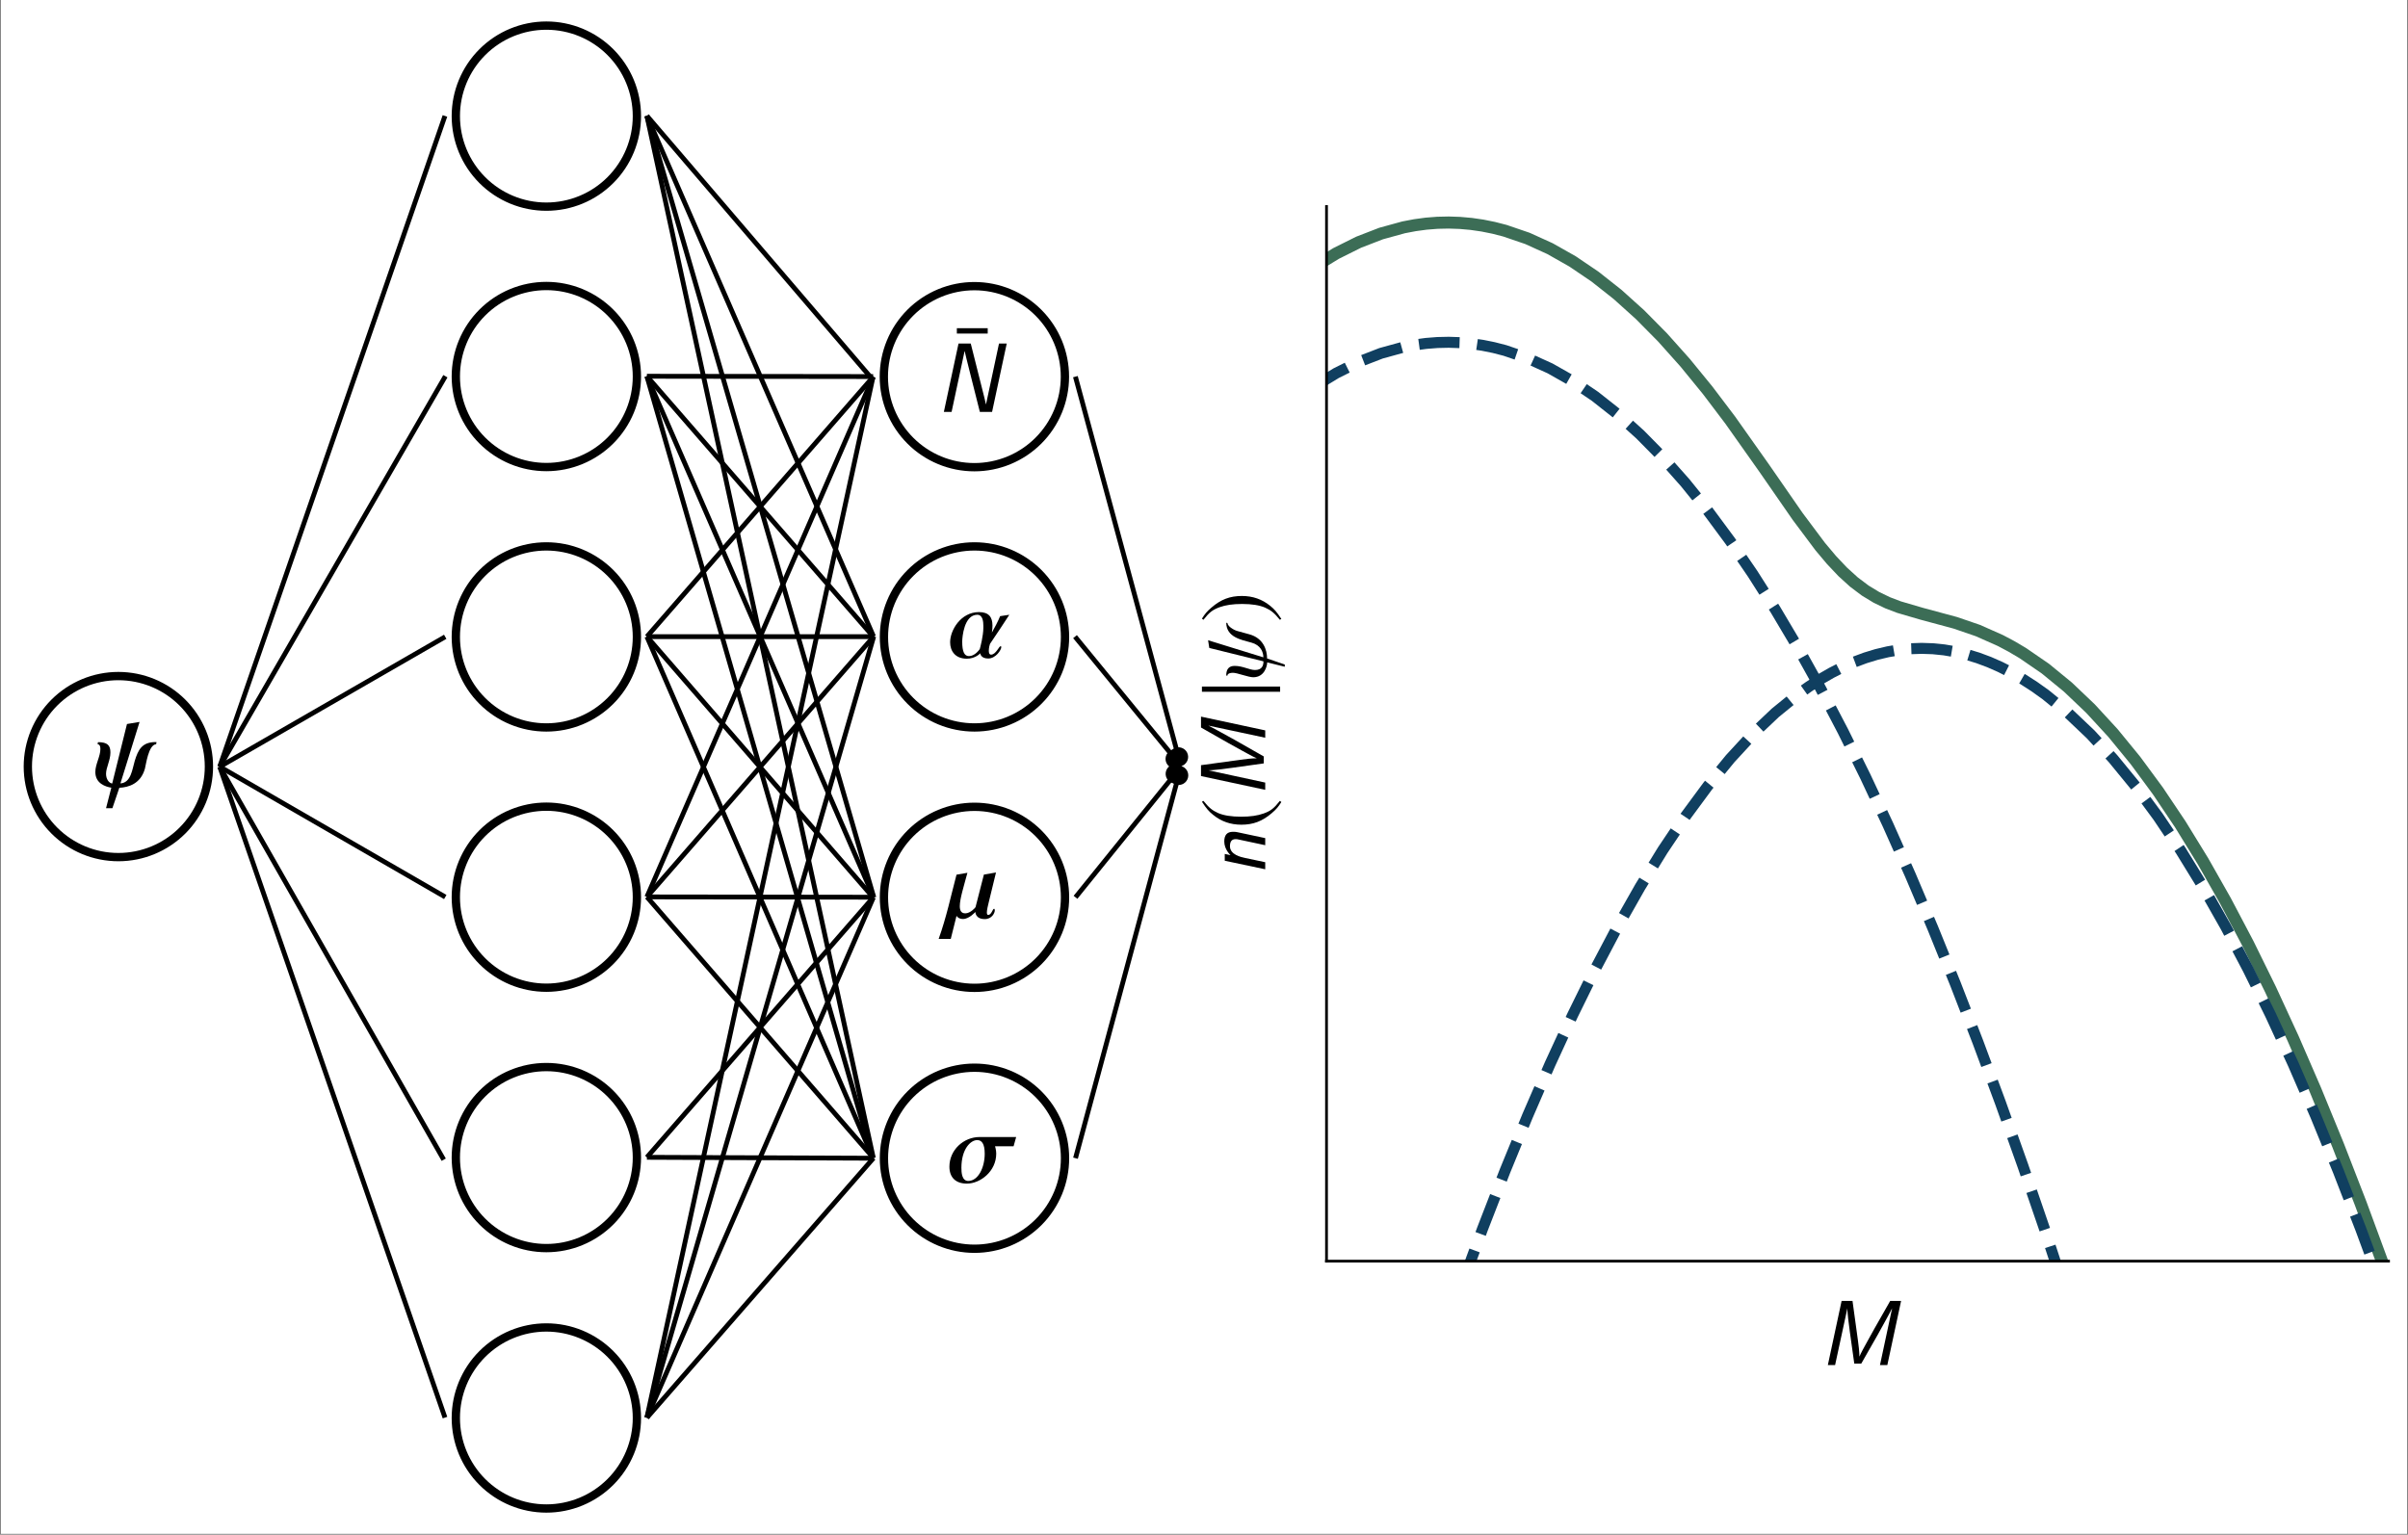 <svg xmlns="http://www.w3.org/2000/svg" xmlns:xlink="http://www.w3.org/1999/xlink" width="2000" zoomAndPan="magnify" viewBox="0 0 1500 956.25" height="1275" preserveAspectRatio="xMidYMid meet" version="1.0"><rect x="0" y="0" width="1500" height="956.25" fill="#808080" stroke="none"/><defs><clipPath id="6c7533d7c9"><path d="M 0.586 0 L 1499.41 0 L 1499.41 955.5 L 0.586 955.5 Z M 0.586 0 " clip-rule="nonzero"/></clipPath><clipPath id="1bce108f06"><path d="M 11.703 415.59 L 135.742 415.59 L 135.742 539.633 L 11.703 539.633 Z M 11.703 415.59 " clip-rule="nonzero"/></clipPath><clipPath id="c14bb20d41"><path d="M 278.301 334.801 L 402.34 334.801 L 402.34 458.844 L 278.301 458.844 Z M 278.301 334.801 " clip-rule="nonzero"/></clipPath><clipPath id="931b81115f"><path d="M 278.301 496.961 L 402.34 496.961 L 402.34 621 L 278.301 621 Z M 278.301 496.961 " clip-rule="nonzero"/></clipPath><clipPath id="1ea3e69b32"><path d="M 278.301 821.449 L 402.34 821.449 L 402.34 945.488 L 278.301 945.488 Z M 278.301 821.449 " clip-rule="nonzero"/></clipPath><clipPath id="5f4ae2a65f"><path d="M 278.301 659.203 L 402.34 659.203 L 402.34 783.246 L 278.301 783.246 Z M 278.301 659.203 " clip-rule="nonzero"/></clipPath><clipPath id="3c7d5ab8dc"><path d="M 278.301 10.312 L 402.34 10.312 L 402.34 134.355 L 278.301 134.355 Z M 278.301 10.312 " clip-rule="nonzero"/></clipPath><clipPath id="346d6f0d14"><path d="M 278.301 172.559 L 402.34 172.559 L 402.34 296.598 L 278.301 296.598 Z M 278.301 172.559 " clip-rule="nonzero"/></clipPath><clipPath id="b94172d208"><path d="M 544.984 334.801 L 669.027 334.801 L 669.027 458.844 L 544.984 458.844 Z M 544.984 334.801 " clip-rule="nonzero"/></clipPath><clipPath id="ed4bbd889b"><path d="M 544.918 172.645 L 668.961 172.645 L 668.961 296.688 L 544.918 296.688 Z M 544.918 172.645 " clip-rule="nonzero"/></clipPath><clipPath id="7e67ba1471"><path d="M 544.984 497.047 L 669.027 497.047 L 669.027 621.09 L 544.984 621.09 Z M 544.984 497.047 " clip-rule="nonzero"/></clipPath><clipPath id="a4c14b790e"><path d="M 544.984 659.602 L 669.027 659.602 L 669.027 783.645 L 544.984 783.645 Z M 544.984 659.602 " clip-rule="nonzero"/></clipPath><clipPath id="883f8a8bcf"><path d="M 743.48 123.035 L 1492.895 123.035 L 1492.895 868 L 743.48 868 Z M 743.48 123.035 " clip-rule="nonzero"/></clipPath><clipPath id="9571abc338"><path d="M 826.328 133 L 1487.965 133 L 1487.965 785.773 L 826.328 785.773 Z M 826.328 133 " clip-rule="nonzero"/></clipPath><clipPath id="f7e0927e3b"><path d="M 826.328 209 L 1311 209 L 1311 785.773 L 826.328 785.773 Z M 826.328 209 " clip-rule="nonzero"/></clipPath><clipPath id="dbacec0bd7"><path d="M 882 400 L 1487.965 400 L 1487.965 785.773 L 882 785.773 Z M 882 400 " clip-rule="nonzero"/></clipPath></defs><g clip-path="url(#6c7533d7c9)"><path fill="#ffffff" d="M 0.586 0 L 1499.414 0 L 1499.414 955.5 L 0.586 955.5 Z M 0.586 0 " fill-opacity="1" fill-rule="nonzero"/><path fill="#ffffff" d="M 0.586 0 L 1499.414 0 L 1499.414 955.5 L 0.586 955.5 Z M 0.586 0 " fill-opacity="1" fill-rule="nonzero"/></g><path fill="#ffffff" d="M 73.723 533.992 C 88.676 533.992 103.02 528.051 113.59 517.48 C 124.164 506.906 130.105 492.562 130.105 477.609 C 130.105 462.66 124.164 448.316 113.59 437.742 C 103.02 427.168 88.676 421.23 73.723 421.23 C 58.77 421.23 44.426 427.168 33.855 437.742 C 23.281 448.316 17.34 462.66 17.34 477.609 C 17.34 492.562 23.281 506.906 33.855 517.48 C 44.426 528.051 58.77 533.992 73.723 533.992 Z M 73.723 533.992 " fill-opacity="1" fill-rule="nonzero"/><g clip-path="url(#1bce108f06)"><path stroke-linecap="butt" transform="matrix(0.646, 0, 0, 0.646, 10.772, 414.661)" fill="none" stroke-linejoin="miter" d="M 97.478 184.783 C 120.632 184.783 142.843 175.583 159.211 159.215 C 175.585 142.841 184.785 120.63 184.785 97.475 C 184.785 74.327 175.585 52.116 159.211 35.742 C 142.843 19.368 120.632 10.173 97.478 10.173 C 74.323 10.173 52.112 19.368 35.744 35.742 C 19.37 52.116 10.17 74.327 10.17 97.475 C 10.17 120.63 19.37 142.841 35.744 159.215 C 52.112 175.583 74.323 184.783 97.478 184.783 Z M 97.478 184.783 " stroke="#000000" stroke-width="8" stroke-opacity="1" stroke-miterlimit="4"/></g><path fill="#000000" d="M 97.508 462.344 L 97.016 462.344 C 88.492 462.344 86.078 467.043 83.918 474.148 C 82.43 478.965 81.695 487.742 75.016 488.109 L 86.949 449.801 L 79.098 451.105 L 69.891 488.176 C 67.852 487.926 66.059 485.395 66.059 482.18 C 66.059 478.105 68.781 473.84 68.781 468.828 C 68.781 464.387 66.926 462.41 61.055 462.41 L 60.746 463.578 C 62.039 463.887 62.543 464.812 62.543 466.609 C 62.543 471.301 59.387 476.129 59.387 481.004 C 59.387 488.234 65.875 490.211 69.34 490.773 L 66.059 503.555 L 70.016 503.555 L 74.34 490.832 C 80.211 490.578 87.68 488.234 90.277 478.906 C 90.895 476.805 92.441 463.953 97.258 463.703 Z M 97.508 462.344 " fill-opacity="1" fill-rule="nonzero"/><path fill="#ffffff" d="M 340.32 453.207 C 355.273 453.207 369.617 447.266 380.188 436.691 C 390.762 426.117 396.703 411.777 396.703 396.824 C 396.703 381.871 390.762 367.527 380.188 356.953 C 369.617 346.383 355.273 340.441 340.32 340.441 C 325.367 340.441 311.027 346.383 300.453 356.953 C 289.879 367.527 283.938 381.871 283.938 396.824 C 283.938 411.777 289.879 426.117 300.453 436.691 C 311.027 447.266 325.367 453.207 340.32 453.207 Z M 340.32 453.207 " fill-opacity="1" fill-rule="nonzero"/><g clip-path="url(#c14bb20d41)"><path stroke-linecap="butt" transform="matrix(0.646, 0, 0, 0.646, 277.37, 333.872)" fill="none" stroke-linejoin="miter" d="M 97.477 184.788 C 120.632 184.788 142.843 175.587 159.211 159.213 C 175.585 142.839 184.785 120.634 184.785 97.48 C 184.785 74.325 175.585 52.114 159.211 35.74 C 142.843 19.372 120.632 10.172 97.477 10.172 C 74.323 10.172 52.118 19.372 35.744 35.74 C 19.37 52.114 10.17 74.325 10.17 97.48 C 10.17 120.634 19.37 142.839 35.744 159.213 C 52.118 175.587 74.323 184.788 97.477 184.788 Z M 97.477 184.788 " stroke="#000000" stroke-width="8" stroke-opacity="1" stroke-miterlimit="4"/></g><path fill="#ffffff" d="M 340.32 615.363 C 355.273 615.363 369.617 609.422 380.188 598.848 C 390.762 588.273 396.703 573.934 396.703 558.98 C 396.703 544.027 390.762 529.684 380.188 519.113 C 369.617 508.539 355.273 502.598 340.32 502.598 C 325.367 502.598 311.027 508.539 300.453 519.113 C 289.879 529.684 283.938 544.027 283.938 558.98 C 283.938 573.934 289.879 588.273 300.453 598.848 C 311.027 609.422 325.367 615.363 340.32 615.363 Z M 340.32 615.363 " fill-opacity="1" fill-rule="nonzero"/><g clip-path="url(#931b81115f)"><path stroke-linecap="butt" transform="matrix(0.646, 0, 0, 0.646, 277.37, 496.029)" fill="none" stroke-linejoin="miter" d="M 97.477 184.787 C 120.632 184.787 142.843 175.587 159.211 159.213 C 175.585 142.839 184.785 120.634 184.785 97.479 C 184.785 74.324 175.585 52.113 159.211 35.745 C 142.843 19.371 120.632 10.171 97.477 10.171 C 74.323 10.171 52.118 19.371 35.744 35.745 C 19.37 52.113 10.17 74.324 10.17 97.479 C 10.17 120.634 19.37 142.839 35.744 159.213 C 52.118 175.587 74.323 184.787 97.477 184.787 Z M 97.477 184.787 " stroke="#000000" stroke-width="8" stroke-opacity="1" stroke-miterlimit="4"/></g><path fill="#ffffff" d="M 340.32 939.852 C 355.273 939.852 369.617 933.91 380.188 923.336 C 390.762 912.766 396.703 898.422 396.703 883.469 C 396.703 868.516 390.762 854.172 380.188 843.602 C 369.617 833.027 355.273 827.086 340.32 827.086 C 325.367 827.086 311.027 833.027 300.453 843.602 C 289.879 854.172 283.938 868.516 283.938 883.469 C 283.938 898.422 289.879 912.766 300.453 923.336 C 311.027 933.91 325.367 939.852 340.32 939.852 Z M 340.32 939.852 " fill-opacity="1" fill-rule="nonzero"/><g clip-path="url(#1ea3e69b32)"><path stroke-linecap="butt" transform="matrix(0.646, 0, 0, 0.646, 277.37, 820.518)" fill="none" stroke-linejoin="miter" d="M 97.477 184.786 C 120.632 184.786 142.843 175.586 159.211 159.212 C 175.585 142.844 184.785 120.633 184.785 97.478 C 184.785 74.323 175.585 52.112 159.211 35.744 C 142.843 19.37 120.632 10.17 97.477 10.17 C 74.323 10.17 52.118 19.37 35.744 35.744 C 19.37 52.112 10.17 74.323 10.17 97.478 C 10.17 120.633 19.37 142.844 35.744 159.212 C 52.118 175.586 74.323 184.786 97.477 184.786 Z M 97.477 184.786 " stroke="#000000" stroke-width="8" stroke-opacity="1" stroke-miterlimit="4"/></g><path fill="#ffffff" d="M 340.32 777.605 C 355.273 777.605 369.617 771.664 380.188 761.094 C 390.762 750.52 396.703 736.176 396.703 721.223 C 396.703 706.27 390.762 691.93 380.188 681.355 C 369.617 670.781 355.273 664.844 340.32 664.844 C 325.367 664.844 311.027 670.781 300.453 681.355 C 289.879 691.93 283.938 706.27 283.938 721.223 C 283.938 736.176 289.879 750.52 300.453 761.094 C 311.027 771.664 325.367 777.605 340.32 777.605 Z M 340.32 777.605 " fill-opacity="1" fill-rule="nonzero"/><g clip-path="url(#5f4ae2a65f)"><path stroke-linecap="butt" transform="matrix(0.646, 0, 0, 0.646, 277.37, 658.274)" fill="none" stroke-linejoin="miter" d="M 97.477 184.783 C 120.632 184.783 142.843 175.583 159.211 159.215 C 175.585 142.841 184.785 120.63 184.785 97.475 C 184.785 74.321 175.585 52.116 159.211 35.742 C 142.843 19.368 120.632 10.174 97.477 10.174 C 74.323 10.174 52.118 19.368 35.744 35.742 C 19.37 52.116 10.17 74.321 10.17 97.475 C 10.17 120.63 19.37 142.841 35.744 159.215 C 52.118 175.583 74.323 184.783 97.477 184.783 Z M 97.477 184.783 " stroke="#000000" stroke-width="8" stroke-opacity="1" stroke-miterlimit="4"/></g><path fill="#ffffff" d="M 340.32 128.715 C 355.273 128.715 369.617 122.777 380.188 112.203 C 390.762 101.629 396.703 87.285 396.703 72.336 C 396.703 57.383 390.762 43.039 380.188 32.465 C 369.617 21.895 355.273 15.953 340.32 15.953 C 325.367 15.953 311.027 21.895 300.453 32.465 C 289.879 43.039 283.938 57.383 283.938 72.336 C 283.938 87.285 289.879 101.629 300.453 112.203 C 311.027 122.777 325.367 128.715 340.32 128.715 Z M 340.32 128.715 " fill-opacity="1" fill-rule="nonzero"/><g clip-path="url(#3c7d5ab8dc)"><path stroke-linecap="butt" transform="matrix(0.646, 0, 0, 0.646, 277.37, 9.384)" fill="none" stroke-linejoin="miter" d="M 97.477 184.782 C 120.632 184.782 142.843 175.588 159.211 159.214 C 175.585 142.84 184.785 120.629 184.785 97.481 C 184.785 74.326 175.585 52.115 159.211 35.741 C 142.843 19.373 120.632 10.173 97.477 10.173 C 74.323 10.173 52.118 19.373 35.744 35.741 C 19.37 52.115 10.17 74.326 10.17 97.481 C 10.17 120.629 19.37 142.84 35.744 159.214 C 52.118 175.588 74.323 184.782 97.477 184.782 Z M 97.477 184.782 " stroke="#000000" stroke-width="8" stroke-opacity="1" stroke-miterlimit="4"/></g><path fill="#ffffff" d="M 340.32 290.961 C 355.273 290.961 369.617 285.02 380.188 274.445 C 390.762 263.875 396.703 249.531 396.703 234.578 C 396.703 219.625 390.762 205.285 380.188 194.711 C 369.617 184.137 355.273 178.195 340.32 178.195 C 325.367 178.195 311.027 184.137 300.453 194.711 C 289.879 205.285 283.938 219.625 283.938 234.578 C 283.938 249.531 289.879 263.875 300.453 274.445 C 311.027 285.02 325.367 290.961 340.32 290.961 Z M 340.32 290.961 " fill-opacity="1" fill-rule="nonzero"/><g clip-path="url(#346d6f0d14)"><path stroke-linecap="butt" transform="matrix(0.646, 0, 0, 0.646, 277.37, 171.628)" fill="none" stroke-linejoin="miter" d="M 97.477 184.785 C 120.632 184.785 142.843 175.585 159.211 159.211 C 175.585 142.843 184.785 120.632 184.785 97.477 C 184.785 74.323 175.585 52.118 159.211 35.744 C 142.843 19.37 120.632 10.169 97.477 10.169 C 74.323 10.169 52.118 19.37 35.744 35.744 C 19.37 52.118 10.17 74.323 10.17 97.477 C 10.17 120.632 19.37 142.843 35.744 159.211 C 52.118 175.585 74.323 184.785 97.477 184.785 Z M 97.477 184.785 " stroke="#000000" stroke-width="8" stroke-opacity="1" stroke-miterlimit="4"/></g><path fill="#ffffff" d="M 607.004 453.207 C 621.957 453.207 636.301 447.266 646.875 436.691 C 657.445 426.117 663.387 411.777 663.387 396.824 C 663.387 381.871 657.445 367.527 646.875 356.953 C 636.301 346.383 621.957 340.441 607.004 340.441 C 592.051 340.441 577.711 346.383 567.137 356.953 C 556.562 367.527 550.621 381.871 550.621 396.824 C 550.621 411.777 556.562 426.117 567.137 436.691 C 577.711 447.266 592.051 453.207 607.004 453.207 Z M 607.004 453.207 " fill-opacity="1" fill-rule="nonzero"/><g clip-path="url(#b94172d208)"><path stroke-linecap="butt" transform="matrix(0.646, 0, 0, 0.646, 544.055, 333.872)" fill="none" stroke-linejoin="miter" d="M 97.476 184.788 C 120.631 184.788 142.842 175.587 159.216 159.213 C 175.584 142.839 184.784 120.634 184.784 97.48 C 184.784 74.325 175.584 52.114 159.216 35.74 C 142.842 19.372 120.631 10.172 97.476 10.172 C 74.321 10.172 52.116 19.372 35.742 35.74 C 19.368 52.114 10.168 74.325 10.168 97.48 C 10.168 120.634 19.368 142.839 35.742 159.213 C 52.116 175.587 74.321 184.788 97.476 184.788 Z M 97.476 184.788 " stroke="#000000" stroke-width="8" stroke-opacity="1" stroke-miterlimit="4"/></g><path fill="#000000" d="M 628.73 383.039 L 622.988 383.91 C 622.062 386.391 619.098 392.086 617.863 394.133 C 618.113 392.578 618.23 391.16 618.23 389.797 C 618.23 384.527 616.008 381.371 609.832 381.371 C 598.457 381.371 591.855 392.703 591.855 400.137 C 591.855 405.594 595.004 410.41 602.289 410.41 C 607.543 410.41 610.574 407.137 610.574 407.07 L 610.633 407.07 C 610.633 407.137 610.883 410.293 615.574 410.293 C 620.277 410.293 623.73 404.965 623.73 403.168 C 623.73 402.859 623.605 402.617 623.297 402.617 C 622.312 402.617 620.332 407.879 617.371 407.879 C 616.258 407.879 615.949 406.762 615.949 405.398 C 615.949 403.785 616.441 401.809 616.684 401.191 C 618.047 399.336 628.73 383.109 628.73 383.039 Z M 612.551 391.16 C 612.551 396.113 610.633 403.418 610.324 404.414 C 609.832 405.09 607.176 408.805 603.594 408.805 C 600.746 408.805 599.387 406.086 599.387 399.828 C 599.387 397.039 600.504 383.039 608.777 383.039 C 612.242 383.039 612.551 387.441 612.551 389.922 Z M 612.551 391.16 " fill-opacity="1" fill-rule="nonzero"/><path fill="#ffffff" d="M 606.941 291.047 C 621.895 291.047 636.234 285.109 646.809 274.535 C 657.383 263.961 663.324 249.617 663.324 234.668 C 663.324 219.715 657.383 205.371 646.809 194.797 C 636.234 184.223 621.895 178.285 606.941 178.285 C 591.988 178.285 577.645 184.223 567.07 194.797 C 556.5 205.371 550.559 219.715 550.559 234.668 C 550.559 249.617 556.5 263.961 567.07 274.535 C 577.645 285.109 591.988 291.047 606.941 291.047 Z M 606.941 291.047 " fill-opacity="1" fill-rule="nonzero"/><g clip-path="url(#ed4bbd889b)"><path stroke-linecap="butt" transform="matrix(0.646, 0, 0, 0.646, 543.99, 171.716)" fill="none" stroke-linejoin="miter" d="M 97.48 184.783 C 120.634 184.783 142.839 175.588 159.213 159.214 C 175.587 142.84 184.788 120.629 184.788 97.481 C 184.788 74.326 175.587 52.115 159.213 35.741 C 142.839 19.367 120.634 10.173 97.48 10.173 C 74.325 10.173 52.114 19.367 35.74 35.741 C 19.372 52.115 10.172 74.326 10.172 97.481 C 10.172 120.629 19.372 142.84 35.74 159.214 C 52.114 175.588 74.325 184.783 97.48 184.783 Z M 97.48 184.783 " stroke="#000000" stroke-width="8" stroke-opacity="1" stroke-miterlimit="4"/></g><path fill="#000000" d="M 596.047 207.828 L 615.266 207.828 L 615.266 204.488 L 596.047 204.488 Z M 596.047 207.828 " fill-opacity="1" fill-rule="nonzero"/><path fill="#000000" d="M 627.125 214.023 L 622.309 214.023 L 614.211 251.926 L 614.152 251.926 C 613.715 249.773 613.156 247.629 612.539 245.168 L 604.699 214.023 L 597.094 214.023 L 587.949 256.656 L 592.77 256.656 L 600.867 218.766 L 600.926 218.766 C 601.234 220.426 602.102 223.68 603.648 229.945 L 610.375 256.656 L 617.984 256.656 Z M 627.125 214.023 " fill-opacity="1" fill-rule="nonzero"/><path fill="#ffffff" d="M 607.004 615.449 C 621.957 615.449 636.301 609.508 646.875 598.938 C 657.445 588.363 663.387 574.02 663.387 559.066 C 663.387 544.113 657.445 529.773 646.875 519.199 C 636.301 508.625 621.957 502.684 607.004 502.684 C 592.051 502.684 577.711 508.625 567.137 519.199 C 556.562 529.773 550.621 544.113 550.621 559.066 C 550.621 574.02 556.562 588.363 567.137 598.938 C 577.711 609.508 592.051 615.449 607.004 615.449 Z M 607.004 615.449 " fill-opacity="1" fill-rule="nonzero"/><g clip-path="url(#7e67ba1471)"><path stroke-linecap="butt" transform="matrix(0.646, 0, 0, 0.646, 544.055, 496.117)" fill="none" stroke-linejoin="miter" d="M 97.476 184.784 C 120.631 184.784 142.842 175.584 159.216 159.216 C 175.584 142.842 184.784 120.631 184.784 97.476 C 184.784 74.322 175.584 52.117 159.216 35.743 C 142.842 19.369 120.631 10.169 97.476 10.169 C 74.321 10.169 52.116 19.369 35.742 35.743 C 19.368 52.117 10.168 74.322 10.168 97.476 C 10.168 120.631 19.368 142.842 35.742 159.216 C 52.116 175.584 74.321 184.784 97.476 184.784 Z M 97.476 184.784 " stroke="#000000" stroke-width="8" stroke-opacity="1" stroke-miterlimit="4"/></g><path fill="#000000" d="M 620.43 543.613 L 612.891 544.918 L 607.695 565.172 C 607.695 565.422 604.48 569.07 601.336 569.07 C 598.805 569.07 597.879 567.402 597.879 564.613 C 597.879 559.969 600.348 552.352 602.629 543.809 L 595.832 544.984 C 592.375 558.047 589.594 571.418 584.711 585.012 L 592.25 585.012 L 595.832 570.684 L 595.898 570.684 C 595.898 570.742 596.953 572.594 599.914 572.594 C 603.68 572.594 607.57 568.27 607.57 568.203 C 607.57 568.27 607.57 572.652 613.441 572.652 C 617.832 572.652 619.688 568.887 619.688 567.152 C 619.688 566.59 619.504 566.223 619.195 566.223 C 618.324 566.223 617.648 570.066 615.543 570.066 C 614.984 570.066 614.742 569.449 614.742 568.512 C 614.742 566.91 615.418 564.176 615.98 561.891 Z M 620.43 543.613 " fill-opacity="1" fill-rule="nonzero"/><path fill="#ffffff" d="M 607.004 778.004 C 621.957 778.004 636.301 772.066 646.875 761.492 C 657.445 750.918 663.387 736.574 663.387 721.625 C 663.387 706.672 657.445 692.328 646.875 681.754 C 636.301 671.184 621.957 665.242 607.004 665.242 C 592.051 665.242 577.711 671.184 567.137 681.754 C 556.562 692.328 550.621 706.672 550.621 721.625 C 550.621 736.574 556.562 750.918 567.137 761.492 C 577.711 772.066 592.051 778.004 607.004 778.004 Z M 607.004 778.004 " fill-opacity="1" fill-rule="nonzero"/><g clip-path="url(#a4c14b790e)"><path stroke-linecap="butt" transform="matrix(0.646, 0, 0, 0.646, 544.055, 658.673)" fill="none" stroke-linejoin="miter" d="M 97.476 184.782 C 120.631 184.782 142.842 175.588 159.216 159.214 C 175.584 142.84 184.784 120.629 184.784 97.48 C 184.784 74.326 175.584 52.115 159.216 35.741 C 142.842 19.373 120.631 10.173 97.476 10.173 C 74.321 10.173 52.116 19.373 35.742 35.741 C 19.368 52.115 10.168 74.326 10.168 97.48 C 10.168 120.629 19.368 142.84 35.742 159.214 C 52.116 175.588 74.321 184.782 97.476 184.782 Z M 97.476 184.782 " stroke="#000000" stroke-width="8" stroke-opacity="1" stroke-miterlimit="4"/></g><path fill="#000000" d="M 632.992 708.426 L 610.312 708.426 C 600.246 708.426 591.41 716.477 591.41 726.941 C 591.41 733.504 595.246 737.465 602.281 737.465 C 610.566 737.465 620.574 729.914 620.574 718.773 C 620.574 716.477 619.832 714.246 619.832 714.188 L 631.387 714.188 Z M 613.402 718.832 C 613.402 727.5 609.328 735.805 603.152 735.805 C 599.133 735.805 598.883 730.531 598.883 727.625 C 598.883 716.043 604.512 710.348 608.711 710.348 C 611.492 710.348 613.402 712.52 613.402 718.832 Z M 613.402 718.832 " fill-opacity="1" fill-rule="nonzero"/><path stroke-linecap="butt" transform="matrix(0.245, -0.708, 0.708, 0.245, 135.445, 477.212)" fill="none" stroke-linejoin="miter" d="M 0 2.002 L 572.682 2 " stroke="#000000" stroke-width="4" stroke-opacity="1" stroke-miterlimit="4"/><path stroke-linecap="butt" transform="matrix(0.375, -0.649, 0.649, 0.375, 135.566, 476.956)" fill="none" stroke-linejoin="miter" d="M -0.002 2.001 L 374.88 2.002 " stroke="#000000" stroke-width="4" stroke-opacity="1" stroke-miterlimit="4"/><path stroke-linecap="butt" transform="matrix(0.649, -0.374, 0.374, 0.649, 136.115, 476.406)" fill="none" stroke-linejoin="miter" d="M 0 1.999 L 216.438 1.999 " stroke="#000000" stroke-width="4" stroke-opacity="1" stroke-miterlimit="4"/><path stroke-linecap="butt" transform="matrix(0.649, 0.375, -0.375, 0.649, 137.613, 476.41)" fill="none" stroke-linejoin="miter" d="M -0.001 1.999 L 216.496 2.001 " stroke="#000000" stroke-width="4" stroke-opacity="1" stroke-miterlimit="4"/><path stroke-linecap="butt" transform="matrix(0.371, 0.651, -0.651, 0.371, 138.166, 476.964)" fill="none" stroke-linejoin="miter" d="M -0 2.001 L 376.112 2.001 " stroke="#000000" stroke-width="4" stroke-opacity="1" stroke-miterlimit="4"/><path stroke-linecap="butt" transform="matrix(0.245, 0.708, -0.708, 0.245, 138.278, 477.22)" fill="none" stroke-linejoin="miter" d="M 0.001 1.998 L 572.791 1.999 " stroke="#000000" stroke-width="4" stroke-opacity="1" stroke-miterlimit="4"/><path stroke-linecap="butt" transform="matrix(0.487, 0.569, -0.569, 0.487, 404.106, 71.213)" fill="none" stroke-linejoin="miter" d="M 0.002 1.999 L 287.892 2.001 " stroke="#000000" stroke-width="4" stroke-opacity="1" stroke-miterlimit="4"/><path stroke-linecap="butt" transform="matrix(0.749, 0.001, -0.001, 0.749, 402.971, 232.929)" fill="none" stroke-linejoin="miter" d="M -0 1.998 L 188.174 2.002 " stroke="#000000" stroke-width="4" stroke-opacity="1" stroke-miterlimit="4"/><path stroke-linecap="butt" transform="matrix(0.749, -0, 0, 0.749, 402.969, 395.173)" fill="none" stroke-linejoin="miter" d="M -0 2 L 188.262 2 " stroke="#000000" stroke-width="4" stroke-opacity="1" stroke-miterlimit="4"/><path stroke-linecap="butt" transform="matrix(0.749, 0.001, -0.001, 0.749, 402.971, 557.33)" fill="none" stroke-linejoin="miter" d="M -0 1.999 L 188.262 1.998 " stroke="#000000" stroke-width="4" stroke-opacity="1" stroke-miterlimit="4"/><path stroke-linecap="butt" transform="matrix(0.749, 0.003, -0.003, 0.749, 402.975, 719.574)" fill="none" stroke-linejoin="miter" d="M -0 2.001 L 188.263 2.001 " stroke="#000000" stroke-width="4" stroke-opacity="1" stroke-miterlimit="4"/><path stroke-linecap="butt" transform="matrix(0.493, -0.565, 0.565, 0.493, 401.84, 882.332)" fill="none" stroke-linejoin="miter" d="M 0.001 1.999 L 286.343 2.001 " stroke="#000000" stroke-width="4" stroke-opacity="1" stroke-miterlimit="4"/><path stroke-linecap="butt" transform="matrix(0.299, -0.687, 0.687, 0.299, 401.593, 882.717)" fill="none" stroke-linejoin="miter" d="M -0.001 2.002 L 471.851 2.002 " stroke="#000000" stroke-width="4" stroke-opacity="1" stroke-miterlimit="4"/><path stroke-linecap="butt" transform="matrix(0.209, -0.72, 0.72, 0.209, 401.525, 882.895)" fill="none" stroke-linejoin="miter" d="M -0.001 2 L 676.107 2.001 " stroke="#000000" stroke-width="4" stroke-opacity="1" stroke-miterlimit="4"/><path stroke-linecap="butt" transform="matrix(0.159, -0.732, 0.732, 0.159, 401.501, 882.995)" fill="none" stroke-linejoin="miter" d="M 0.001 1.998 L 885.759 2.002 " stroke="#000000" stroke-width="4" stroke-opacity="1" stroke-miterlimit="4"/><path stroke-linecap="butt" transform="matrix(0.299, 0.687, -0.687, 0.299, 404.342, 71.588)" fill="none" stroke-linejoin="miter" d="M 0.003 1.999 L 472.151 1.998 " stroke="#000000" stroke-width="4" stroke-opacity="1" stroke-miterlimit="4"/><path stroke-linecap="butt" transform="matrix(0.209, 0.72, -0.72, 0.209, 404.404, 71.771)" fill="none" stroke-linejoin="miter" d="M -0.001 2 L 676.422 2 " stroke="#000000" stroke-width="4" stroke-opacity="1" stroke-miterlimit="4"/><path stroke-linecap="butt" transform="matrix(0.159, 0.732, -0.732, 0.159, 404.432, 71.867)" fill="none" stroke-linejoin="miter" d="M -0.002 1.997 L 886.817 2.002 " stroke="#000000" stroke-width="4" stroke-opacity="1" stroke-miterlimit="4"/><path stroke-linecap="butt" transform="matrix(0.492, 0.566, -0.566, 0.492, 404.098, 233.447)" fill="none" stroke-linejoin="miter" d="M 0 1.998 L 286.904 1.999 " stroke="#000000" stroke-width="4" stroke-opacity="1" stroke-miterlimit="4"/><path stroke-linecap="butt" transform="matrix(0.299, 0.687, -0.687, 0.299, 404.341, 233.834)" fill="none" stroke-linejoin="miter" d="M -0.003 2.001 L 472.336 2.001 " stroke="#000000" stroke-width="4" stroke-opacity="1" stroke-miterlimit="4"/><path stroke-linecap="butt" transform="matrix(0.208, 0.72, -0.72, 0.208, 404.406, 234.013)" fill="none" stroke-linejoin="miter" d="M -0.001 2.002 L 676.822 2.003 " stroke="#000000" stroke-width="4" stroke-opacity="1" stroke-miterlimit="4"/><path stroke-linecap="butt" transform="matrix(0.492, -0.565, 0.565, 0.492, 401.838, 395.686)" fill="none" stroke-linejoin="miter" d="M -0.001 2.002 L 286.601 1.999 " stroke="#000000" stroke-width="4" stroke-opacity="1" stroke-miterlimit="4"/><path stroke-linecap="butt" transform="matrix(0.491, 0.566, -0.566, 0.491, 404.099, 395.692)" fill="none" stroke-linejoin="miter" d="M 0.002 1.999 L 287.059 1.997 " stroke="#000000" stroke-width="4" stroke-opacity="1" stroke-miterlimit="4"/><path stroke-linecap="butt" transform="matrix(0.298, 0.687, -0.687, 0.298, 404.343, 396.075)" fill="none" stroke-linejoin="miter" d="M -0 2 L 472.721 2 " stroke="#000000" stroke-width="4" stroke-opacity="1" stroke-miterlimit="4"/><path stroke-linecap="butt" transform="matrix(0.299, -0.687, 0.687, 0.299, 401.593, 558.229)" fill="none" stroke-linejoin="miter" d="M -0.001 2.002 L 471.71 1.999 " stroke="#000000" stroke-width="4" stroke-opacity="1" stroke-miterlimit="4"/><path stroke-linecap="butt" transform="matrix(0.492, -0.565, 0.565, 0.492, 401.838, 557.844)" fill="none" stroke-linejoin="miter" d="M 0 2 L 286.814 2.001 " stroke="#000000" stroke-width="4" stroke-opacity="1" stroke-miterlimit="4"/><path stroke-linecap="butt" transform="matrix(0.491, 0.566, -0.566, 0.491, 404.1, 557.849)" fill="none" stroke-linejoin="miter" d="M 0.002 2 L 287.461 1.997 " stroke="#000000" stroke-width="4" stroke-opacity="1" stroke-miterlimit="4"/><path stroke-linecap="butt" transform="matrix(0.492, -0.565, 0.565, 0.492, 401.838, 720.089)" fill="none" stroke-linejoin="miter" d="M -0.001 2.001 L 286.659 1.999 " stroke="#000000" stroke-width="4" stroke-opacity="1" stroke-miterlimit="4"/><path stroke-linecap="butt" transform="matrix(0.196, 0.723, -0.723, 0.196, 671.343, 234.282)" fill="none" stroke-linejoin="miter" d="M 0.002 1.998 L 320.701 2.002 " stroke="#000000" stroke-width="4" stroke-opacity="1" stroke-miterlimit="4"/><path stroke-linecap="round" transform="matrix(0.196, 0.723, -0.723, 0.196, 671.343, 234.282)" fill-opacity="1" fill="#000000" fill-rule="nonzero" stroke-linejoin="round" d="M 333.702 1.999 C 333.699 5.315 331.015 7.999 327.698 8.001 C 324.388 7.999 321.698 5.313 321.701 1.998 C 321.698 -1.314 324.387 -3.997 327.699 -4 C 331.016 -4.002 333.699 -1.312 333.702 1.999 " stroke="#000000" stroke-width="4" stroke-opacity="1" stroke-miterlimit="4"/><path stroke-linecap="butt" transform="matrix(0.475, 0.58, -0.58, 0.475, 670.812, 395.725)" fill="none" stroke-linejoin="miter" d="M 0.002 2.001 L 124.336 2.002 " stroke="#000000" stroke-width="4" stroke-opacity="1" stroke-miterlimit="4"/><path stroke-linecap="round" transform="matrix(0.475, 0.58, -0.58, 0.475, 670.812, 395.725)" fill-opacity="1" fill="#000000" fill-rule="nonzero" stroke-linejoin="round" d="M 137.34 2 C 137.337 5.312 134.652 7.998 131.337 7.998 C 128.022 7.998 125.336 5.314 125.336 1.999 C 125.339 -1.313 128.024 -3.999 131.339 -3.999 C 134.654 -4 137.34 -1.315 137.34 2 " stroke="#000000" stroke-width="4" stroke-opacity="1" stroke-miterlimit="4"/><path stroke-linecap="butt" transform="matrix(0.471, -0.583, 0.583, 0.471, 668.797, 558.129)" fill="none" stroke-linejoin="miter" d="M 0 2.001 L 124.929 2.001 " stroke="#000000" stroke-width="4" stroke-opacity="1" stroke-miterlimit="4"/><path stroke-linecap="round" transform="matrix(0.471, -0.583, 0.583, 0.471, 668.797, 558.129)" fill-opacity="1" fill="#000000" fill-rule="nonzero" stroke-linejoin="round" d="M 137.928 2.001 C 137.93 5.315 135.241 8 131.927 8.002 C 128.617 8 125.927 5.314 125.926 2 C 125.932 -1.313 128.613 -3.999 131.927 -4.001 C 135.241 -4.002 137.927 -1.313 137.928 2.001 " stroke="#000000" stroke-width="4" stroke-opacity="1" stroke-miterlimit="4"/><path stroke-linecap="butt" transform="matrix(0.195, -0.724, 0.724, 0.195, 668.513, 721.232)" fill="none" stroke-linejoin="miter" d="M 0.002 2 L 322.452 2.002 " stroke="#000000" stroke-width="4" stroke-opacity="1" stroke-miterlimit="4"/><path stroke-linecap="round" transform="matrix(0.195, -0.724, 0.724, 0.195, 668.513, 721.232)" fill-opacity="1" fill="#000000" fill-rule="nonzero" stroke-linejoin="round" d="M 335.452 2 C 335.455 5.314 332.767 7.998 329.453 8.001 C 326.137 7.999 323.453 5.311 323.451 2.002 C 323.453 -1.313 326.14 -4.003 329.455 -4 C 332.764 -4.002 335.454 -1.315 335.452 2 " stroke="#000000" stroke-width="4" stroke-opacity="1" stroke-miterlimit="4"/><g clip-path="url(#883f8a8bcf)"><path fill="#ffffff" d="M 743.48 867.98 L 1492.895 867.98 L 1492.895 123.754 L 743.48 123.754 Z M 743.48 867.98 " fill-opacity="1" fill-rule="nonzero"/></g><path fill="#ffffff" d="M 826.328 785.77 L 1487.965 785.77 L 1487.965 128.68 L 826.328 128.68 Z M 826.328 785.77 " fill-opacity="1" fill-rule="nonzero"/><path fill="#000000" d="M 1184.238 810.547 L 1177.453 810.547 L 1167.832 827.438 L 1163.012 836.141 C 1161.508 838.848 1158.953 843.449 1158.32 845.176 L 1158.266 845.176 C 1158.266 842.18 1157.738 837.922 1157.332 835.043 L 1153.969 810.547 L 1147.184 810.547 L 1138.605 850.539 L 1143.125 850.539 L 1150.781 815.109 L 1150.781 815.746 C 1150.781 817.875 1151.703 825.426 1152.348 830.09 L 1155.074 849.613 L 1159.426 849.613 L 1169.57 831.82 L 1174.316 823.234 C 1174.555 822.828 1178.496 815.629 1178.559 815.285 L 1178.613 815.285 L 1171.074 850.539 L 1175.66 850.539 Z M 1184.238 810.547 " fill-opacity="1" fill-rule="nonzero"/><path fill="#000000" d="M 771.008 518.547 C 770.02 518.32 769.496 518.258 768.035 518.258 C 764.375 518.258 762.629 520.285 762.629 524.289 C 762.629 529.215 766.289 532.574 766.523 532.812 L 762.926 532.051 L 762.926 536.289 L 788.141 541.613 L 788.141 537.211 L 775.555 534.551 C 773.047 534.023 766.172 532.52 766.172 527.242 C 766.172 524.172 767.395 522.84 769.668 522.84 C 770.484 522.84 770.719 522.895 771.008 522.957 L 788.141 526.609 L 788.141 522.195 Z M 771.008 518.547 " fill-opacity="1" fill-rule="nonzero"/><path fill="#000000" d="M 748.711 499.523 C 751.504 503.816 753.008 505.555 755.68 507.691 C 760.715 511.812 766.516 513.84 773.301 513.84 C 780.668 513.84 786.348 511.695 792.262 506.598 C 795.043 504.215 796.32 502.711 798.18 499.695 L 797.254 499 C 793.594 503.637 791.566 505.266 787.215 506.824 C 783.34 508.219 778.926 508.852 773.129 508.852 C 767.039 508.852 762.285 508.102 758.688 506.535 C 755.098 504.914 753.008 503.172 749.645 499 Z M 748.711 499.523 " fill-opacity="1" fill-rule="nonzero"/><path fill="#000000" d="M 748.133 446.496 L 748.133 453.281 L 765.027 462.898 L 773.734 467.715 C 776.445 469.219 781.047 471.773 782.777 472.406 L 782.777 472.461 C 779.777 472.461 775.52 472.984 772.641 473.395 L 748.133 476.754 L 748.133 483.535 L 788.141 492.113 L 788.141 487.594 L 752.699 479.941 L 753.332 479.941 C 755.461 479.941 763.02 479.016 767.684 478.375 L 787.215 475.648 L 787.215 471.301 L 769.414 461.16 L 760.824 456.414 C 760.418 456.176 753.215 452.238 752.871 452.176 L 752.871 452.121 L 788.141 459.656 L 788.141 455.074 Z M 748.133 446.496 " fill-opacity="1" fill-rule="nonzero"/><path fill="#000000" d="M 797.418 431.008 L 797.418 427.766 L 748.711 427.766 L 748.711 431.008 Z M 797.418 431.008 " fill-opacity="1" fill-rule="nonzero"/><path fill="#000000" d="M 763.852 388.004 C 763.969 397.051 773.129 398.617 779.625 400.41 C 785.359 401.977 786.98 406.324 786.98 409.566 L 752.543 398.906 L 753.297 403.715 L 787.043 412.055 C 787.043 414.727 786.109 417.453 781.762 417.453 C 778.285 417.453 774.227 414.898 769.125 414.898 C 765.59 414.898 763.852 416.809 763.852 420.867 L 764.547 421.039 C 764.547 420.578 764.84 419.191 768.082 419.191 C 770.746 419.191 777.594 421.973 780.668 421.973 C 787.742 421.973 789.363 414.898 789.363 412.699 L 800.316 415.426 L 800.316 414.031 L 789.301 410.262 C 789.301 404.992 786.98 397.629 778.348 395.246 L 770.809 393.164 C 768.426 392.531 764.723 390.211 764.602 388.184 Z M 763.852 388.004 " fill-opacity="1" fill-rule="nonzero"/><path fill="#000000" d="M 798.18 385.645 C 795.398 381.352 793.883 379.613 791.223 377.465 C 786.176 373.355 780.375 371.328 773.59 371.328 C 766.172 371.328 760.543 373.473 754.629 378.57 C 751.848 380.945 750.57 382.457 748.711 385.473 L 749.645 386.16 C 753.297 381.523 755.324 379.965 759.676 378.336 C 763.562 376.949 767.965 376.309 773.762 376.309 C 779.797 376.309 784.605 377.066 788.148 378.625 C 791.801 380.254 793.883 381.996 797.254 386.16 Z M 798.18 385.645 " fill-opacity="1" fill-rule="nonzero"/><g clip-path="url(#9571abc338)"><path stroke-linecap="square" transform="matrix(3.422, 0, 0, 3.421, 743.481, 123.755)" fill="none" stroke-linejoin="round" d="M -1 34.893 L 1.363 31.907 L 5.461 27.105 L 9.56 22.762 L 13.659 18.878 L 17.757 15.455 L 21.856 12.489 L 25.954 9.985 L 30.053 7.94 L 34.152 6.354 L 38.25 5.228 L 40.3 4.838 L 42.349 4.561 L 44.399 4.4 L 46.448 4.355 L 48.498 4.424 L 50.546 4.608 L 52.596 4.906 L 54.645 5.319 L 56.695 5.848 L 60.793 7.25 L 64.892 9.112 L 68.991 11.432 L 73.089 14.211 L 77.188 17.448 L 81.287 21.142 L 85.385 25.289 L 89.484 29.881 L 93.583 34.901 L 97.681 40.316 L 103.83 49.015 L 109.977 57.89 L 114.076 63.37 L 116.126 65.81 L 118.174 67.978 L 120.224 69.84 L 122.273 71.384 L 124.323 72.629 L 126.372 73.615 L 128.421 74.397 L 132.52 75.598 L 138.668 77.255 L 142.766 78.661 L 146.865 80.479 L 148.915 81.567 L 150.963 82.78 L 155.062 85.6 L 159.161 88.958 L 163.259 92.86 L 167.358 97.315 L 171.457 102.323 L 175.555 107.885 L 179.654 114.003 L 183.753 120.677 L 187.851 127.907 L 191.95 135.692 L 196.048 144.035 L 200.147 152.932 L 204.246 162.386 L 208.345 172.397 L 212.444 182.962 L 216.543 194.085 L 219.97 203.83 " stroke="#3c6d56" stroke-width="2.2" stroke-opacity="1" stroke-miterlimit="4"/></g><g clip-path="url(#f7e0927e3b)"><path fill="#103f60" d="M 737.375 315.605 L 745.461 305.395 C 745.488 305.363 745.516 305.328 745.543 305.297 L 753.523 295.945 L 758.73 300.387 L 750.75 309.738 L 748.145 307.52 L 750.828 309.641 L 742.742 319.852 Z M 760.809 287.547 L 773.711 273.883 C 773.754 273.836 773.801 273.789 773.848 273.746 L 778.586 269.258 L 783.293 274.227 L 778.555 278.711 L 776.199 276.23 L 778.688 278.578 L 765.785 292.242 Z M 786.535 261.73 L 787.875 260.461 C 787.926 260.41 787.977 260.363 788.031 260.316 L 802.059 248.605 C 802.121 248.555 802.184 248.504 802.25 248.457 L 806.465 245.41 L 810.477 250.953 L 806.262 254 L 804.254 251.23 L 806.449 253.855 L 792.422 265.57 L 790.227 262.941 L 792.582 265.426 L 791.242 266.695 Z M 815.34 238.996 L 816.277 238.316 C 816.348 238.266 816.422 238.215 816.496 238.168 L 830.523 229.602 C 830.609 229.551 830.695 229.504 830.781 229.457 L 837.699 226.008 L 840.754 232.133 L 833.836 235.582 L 832.309 232.52 L 834.094 235.438 L 820.066 244.008 L 818.281 241.09 L 820.289 243.859 L 819.352 244.539 Z M 847.902 221.25 L 859.129 216.906 C 859.238 216.867 859.348 216.832 859.457 216.801 L 872.273 213.281 L 874.086 219.879 L 861.27 223.398 L 860.363 220.098 L 861.598 223.289 L 850.375 227.629 Z M 883.48 211.18 L 887.961 210.574 C 888.027 210.566 888.09 210.562 888.152 210.555 L 895.164 210.004 C 895.23 210 895.293 209.996 895.355 209.996 L 902.371 209.84 C 902.434 209.836 902.496 209.836 902.562 209.84 L 909.312 210.066 L 909.082 216.906 L 902.332 216.68 L 902.445 213.258 L 902.523 216.68 L 895.508 216.836 L 895.434 213.418 L 895.699 216.828 L 888.688 217.379 L 888.418 213.965 L 888.875 217.355 L 884.395 217.961 Z M 920.574 211.266 L 923.98 211.762 C 924.043 211.77 924.105 211.781 924.164 211.793 L 931.18 213.207 C 931.238 213.219 931.297 213.234 931.355 213.25 L 938.371 215.055 C 938.457 215.078 938.539 215.105 938.621 215.133 L 945.703 217.555 L 943.488 224.027 L 936.406 221.605 L 937.516 218.367 L 936.66 221.68 L 929.648 219.875 L 930.5 216.562 L 929.824 219.914 L 922.812 218.5 L 923.488 215.145 L 922.992 218.531 L 919.586 218.035 Z M 956.246 221.543 L 966.984 226.418 C 967.078 226.461 967.168 226.504 967.258 226.555 L 979.031 233.219 L 975.656 239.176 L 963.883 232.508 L 965.57 229.531 L 964.156 232.648 L 953.414 227.773 Z M 988.438 239.336 L 995.547 244.152 C 995.613 244.199 995.684 244.25 995.746 244.301 L 1008.879 254.676 L 1004.633 260.043 L 991.504 249.668 L 993.625 246.984 L 991.703 249.816 L 984.598 244.996 Z M 1017.227 262.098 L 1023.973 268.188 C 1024.023 268.23 1024.07 268.277 1024.117 268.324 L 1035.516 279.887 L 1030.641 284.688 L 1019.242 273.129 L 1021.68 270.727 L 1019.387 273.266 L 1012.641 267.18 Z M 1043.047 288.07 L 1052.293 298.484 C 1052.328 298.527 1052.363 298.566 1052.398 298.609 L 1059.555 307.473 L 1054.227 311.77 L 1047.07 302.906 L 1049.734 300.758 L 1047.176 303.027 L 1037.93 292.613 Z M 1066.52 316.105 L 1080.539 335.043 C 1080.566 335.078 1080.59 335.109 1080.613 335.148 L 1081.605 336.598 L 1075.957 340.457 L 1074.965 339.008 L 1077.789 337.078 L 1075.039 339.113 L 1061.02 320.176 Z M 1087.785 345.637 L 1094.641 355.664 C 1094.664 355.695 1094.684 355.73 1094.707 355.762 L 1101.766 366.879 L 1095.988 370.547 L 1088.926 359.43 L 1091.816 357.594 L 1088.992 359.523 L 1082.133 349.496 Z M 1107.637 376.121 L 1108.734 377.852 C 1108.754 377.883 1108.77 377.91 1108.789 377.941 L 1120.652 397.957 L 1114.766 401.445 L 1102.898 381.43 L 1105.844 379.688 L 1102.953 381.52 L 1101.855 379.789 Z M 1126.121 407.551 L 1136.891 426.922 C 1136.906 426.949 1136.918 426.973 1136.93 427 L 1138.395 429.793 L 1132.328 432.965 L 1130.867 430.168 L 1133.898 428.582 L 1130.906 430.246 L 1120.141 410.875 Z M 1143.469 439.492 L 1150.957 453.805 C 1150.973 453.828 1150.984 453.852 1150.996 453.875 L 1155.055 462.09 L 1148.918 465.121 L 1144.859 456.906 L 1147.926 455.391 L 1144.895 456.977 L 1137.406 442.664 Z M 1159.906 471.906 L 1165.023 482.258 L 1170.895 494.793 L 1164.695 497.695 L 1158.887 485.285 L 1153.77 474.938 Z M 1175.539 504.707 L 1179.082 512.273 L 1186.004 527.832 L 1179.75 530.613 L 1172.883 515.172 L 1169.34 507.609 Z M 1190.457 537.836 L 1193.137 543.859 L 1200.465 561.152 L 1194.164 563.82 L 1186.883 546.637 L 1184.203 540.613 Z M 1204.738 571.234 L 1207.188 577.012 L 1214.352 594.715 L 1208.004 597.277 L 1200.883 579.68 L 1198.438 573.902 Z M 1218.457 604.863 L 1221.234 611.73 L 1227.719 628.48 L 1221.336 630.949 L 1214.891 614.297 L 1212.113 607.43 Z M 1231.672 638.688 L 1235.281 648.02 L 1240.625 662.422 L 1234.207 664.801 L 1228.898 650.488 L 1225.289 641.156 Z M 1244.434 672.684 L 1249.328 685.879 L 1253.113 696.512 L 1246.668 698.809 L 1242.91 688.258 L 1238.016 675.062 Z M 1256.789 706.824 L 1263.371 725.309 L 1265.23 730.738 L 1258.754 732.953 L 1256.922 727.602 L 1250.34 709.121 Z M 1268.777 741.094 L 1276.98 765.047 L 1270.504 767.262 L 1262.301 743.309 Z M 1280.414 775.492 L 1288.277 799.555 L 1281.77 801.68 L 1273.906 777.617 Z M 1291.68 809.961 L 1298.469 830.734 L 1299.516 834.078 L 1292.98 836.121 L 1291.961 832.859 L 1285.172 812.086 Z M 1302.781 844.527 L 1310.34 868.688 L 1303.809 870.73 L 1296.25 846.57 Z M 1302.781 844.527 " fill-opacity="1" fill-rule="nonzero"/></g><g clip-path="url(#dbacec0bd7)"><path fill="#103f60" d="M 882.844 870.309 L 890.93 846.316 L 897.418 848.5 L 889.332 872.492 Z M 894.523 835.93 L 902.91 812.043 L 909.371 814.309 L 900.984 838.195 Z M 906.57 801.668 L 915.328 777.914 L 921.75 780.281 L 912.992 804.035 Z M 919.113 767.645 L 920.277 764.488 L 928.238 743.969 L 934.621 746.441 L 926.699 766.855 L 925.535 770.008 Z M 932.199 733.762 L 934.324 728.289 L 941.719 710.234 L 948.055 712.828 L 940.707 730.762 L 938.582 736.234 Z M 945.867 700.102 L 948.375 693.984 L 955.844 676.758 L 962.125 679.48 L 954.711 696.578 L 952.203 702.695 Z M 960.203 666.715 L 962.43 661.578 C 962.441 661.555 962.449 661.531 962.461 661.508 L 970.715 643.602 L 976.93 646.465 L 968.68 664.371 L 965.57 662.938 L 968.711 664.301 L 966.48 669.438 Z M 975.297 633.656 L 976.488 631.066 C 976.5 631.043 976.512 631.016 976.527 630.992 L 986.438 610.828 L 992.578 613.848 L 982.668 634.008 L 979.598 632.5 L 982.707 633.93 L 981.512 636.52 Z M 991.348 600.938 L 1003.148 578.539 L 1009.203 581.727 L 997.406 604.125 Z M 1008.512 568.875 L 1018.703 550.906 C 1018.723 550.875 1018.742 550.84 1018.762 550.805 L 1021.203 546.832 L 1027.039 550.41 L 1024.598 554.387 L 1021.68 552.594 L 1024.656 554.281 L 1014.469 572.25 Z M 1026.938 537.504 L 1032.789 527.977 C 1032.812 527.938 1032.84 527.898 1032.863 527.863 L 1040.734 516.121 L 1046.422 519.926 L 1038.551 531.668 L 1035.707 529.766 L 1038.625 531.555 L 1032.77 541.082 Z M 1046.832 507.023 L 1046.891 506.934 C 1046.918 506.891 1046.949 506.852 1046.98 506.809 L 1061.008 487.785 C 1061.043 487.738 1061.078 487.691 1061.113 487.645 L 1062.109 486.43 L 1067.406 490.766 L 1066.41 491.98 L 1063.762 489.812 L 1066.516 491.844 L 1052.488 510.867 L 1049.734 508.84 L 1052.578 510.742 L 1052.516 510.832 Z M 1069.051 477.961 L 1075.141 470.523 C 1075.184 470.473 1075.227 470.422 1075.273 470.375 L 1085.918 458.824 L 1090.953 463.461 L 1080.305 475.008 L 1077.789 472.691 L 1080.438 474.859 L 1074.344 482.293 Z M 1093.781 450.887 L 1103.488 441.676 C 1103.551 441.613 1103.617 441.555 1103.684 441.5 L 1112.941 433.965 L 1117.266 439.273 L 1108.004 446.809 L 1105.844 444.156 L 1108.199 446.637 L 1098.496 455.848 Z M 1121.797 427.168 L 1124.898 424.961 C 1124.941 424.93 1124.988 424.898 1125.031 424.871 L 1132.043 420.352 C 1132.094 420.32 1132.141 420.293 1132.188 420.266 L 1139.203 416.223 C 1139.254 416.191 1139.309 416.164 1139.359 416.137 L 1143.887 413.832 L 1146.992 419.93 L 1142.465 422.234 L 1140.914 419.184 L 1142.621 422.148 L 1135.609 426.191 L 1133.898 423.227 L 1135.754 426.102 L 1128.738 430.621 L 1126.887 427.746 L 1128.871 430.531 L 1125.77 432.738 Z M 1154.207 409.148 L 1160.758 406.703 C 1160.824 406.68 1160.887 406.66 1160.953 406.637 L 1167.969 404.496 C 1168.035 404.477 1168.105 404.457 1168.176 404.441 L 1175.191 402.777 C 1175.262 402.758 1175.336 402.746 1175.41 402.73 L 1179.148 402.098 L 1180.293 408.844 L 1176.555 409.477 L 1175.98 406.105 L 1176.773 409.434 L 1169.758 411.098 L 1168.969 407.77 L 1169.965 411.043 L 1162.953 413.184 L 1161.953 409.91 L 1163.148 413.113 L 1156.602 415.559 Z M 1190.473 400.766 L 1196.906 400.547 C 1196.984 400.543 1197.062 400.543 1197.137 400.547 L 1204.152 400.785 C 1204.23 400.785 1204.305 400.793 1204.383 400.801 L 1211.395 401.512 C 1211.473 401.52 1211.547 401.531 1211.621 401.543 L 1216.375 402.348 L 1215.23 409.094 L 1210.477 408.289 L 1211.051 404.918 L 1210.703 408.32 L 1203.688 407.605 L 1204.035 404.203 L 1203.918 407.621 L 1196.906 407.383 L 1197.023 403.965 L 1197.137 407.383 L 1190.707 407.602 Z M 1227.465 404.922 L 1233.09 406.637 C 1233.156 406.66 1233.223 406.68 1233.289 406.703 L 1240.301 409.32 C 1240.363 409.344 1240.426 409.367 1240.484 409.395 L 1247.5 412.488 C 1247.559 412.512 1247.613 412.539 1247.672 412.57 L 1251.496 414.516 L 1248.391 420.613 L 1244.566 418.668 L 1246.117 415.617 L 1244.738 418.746 L 1237.723 415.656 L 1239.105 412.527 L 1237.906 415.73 L 1230.895 413.113 L 1232.09 409.91 L 1231.09 413.184 L 1225.465 411.465 Z M 1261.23 419.902 L 1261.855 420.266 C 1261.902 420.293 1261.953 420.32 1262 420.352 L 1269.012 424.871 C 1269.059 424.898 1269.102 424.93 1269.145 424.961 L 1276.16 429.953 C 1276.219 429.996 1276.277 430.039 1276.332 430.086 L 1282.266 434.914 L 1277.945 440.219 L 1272.012 435.395 L 1274.172 432.738 L 1272.188 435.527 L 1265.172 430.531 L 1267.16 427.746 L 1265.305 430.621 L 1258.293 426.102 L 1260.145 423.227 L 1258.438 426.191 L 1257.812 425.832 Z M 1290.93 442.027 L 1304.586 454.992 C 1304.641 455.043 1304.695 455.098 1304.746 455.152 L 1309.145 459.93 L 1304.109 464.562 L 1299.711 459.789 L 1302.227 457.473 L 1299.871 459.953 L 1286.215 446.988 Z M 1316.566 467.98 L 1318.773 470.375 C 1318.816 470.422 1318.859 470.473 1318.902 470.523 L 1332.887 487.59 L 1327.59 491.926 L 1313.605 474.859 L 1316.254 472.691 L 1313.738 475.008 L 1311.531 472.613 Z M 1339.492 496.539 L 1347.066 506.809 C 1347.094 506.852 1347.125 506.891 1347.152 506.934 L 1354.145 517.367 L 1348.461 521.176 L 1341.469 510.742 L 1344.309 508.84 L 1341.555 510.867 L 1333.984 500.598 Z M 1360.242 526.461 L 1361.18 527.863 C 1361.207 527.898 1361.23 527.938 1361.254 527.977 L 1373.625 548.109 L 1367.793 551.691 L 1355.422 531.555 L 1358.336 529.766 L 1355.496 531.668 L 1354.555 530.27 Z M 1379.184 557.68 L 1389.371 575.641 C 1389.387 575.672 1389.402 575.703 1389.422 575.734 L 1391.598 579.867 L 1385.539 583.055 L 1383.363 578.922 L 1386.391 577.328 L 1383.414 579.016 L 1373.23 561.055 Z M 1396.699 589.555 L 1403.449 602.367 C 1403.465 602.395 1403.477 602.426 1403.492 602.453 L 1408.27 612.176 L 1402.129 615.195 L 1397.348 605.469 L 1400.418 603.961 L 1397.391 605.555 L 1390.641 592.742 Z M 1413.102 622 L 1417.52 630.992 C 1417.531 631.016 1417.543 631.043 1417.555 631.066 L 1423.961 644.965 L 1417.742 647.828 L 1411.34 633.93 L 1414.445 632.5 L 1411.375 634.008 L 1406.957 625.02 Z M 1428.543 654.906 L 1431.582 661.508 C 1431.594 661.531 1431.605 661.555 1431.613 661.578 L 1438.797 678.137 L 1432.516 680.859 L 1425.336 664.301 L 1428.473 662.938 L 1425.367 664.371 L 1422.324 657.77 Z M 1443.152 688.18 L 1445.641 693.918 L 1452.895 711.625 L 1446.559 714.215 L 1439.363 696.641 L 1436.875 690.902 Z M 1457.043 721.754 L 1459.695 728.23 L 1466.348 745.367 L 1459.965 747.844 L 1453.363 730.82 L 1450.711 724.348 Z M 1470.309 755.574 L 1473.746 764.434 L 1479.238 779.324 L 1472.816 781.691 L 1467.367 766.91 L 1463.926 758.047 Z M 1483.023 789.598 L 1487.797 802.539 L 1491.637 813.457 L 1485.18 815.727 L 1481.371 804.902 L 1476.602 791.961 Z M 1495.273 823.781 L 1499.547 835.922 L 1493.09 838.195 L 1488.816 826.055 Z M 1495.273 823.781 " fill-opacity="1" fill-rule="nonzero"/></g><path stroke-linecap="square" transform="matrix(3.422, 0, 0, 3.421, 743.481, 123.755)" fill="none" stroke-linejoin="miter" d="M 24.207 193.515 L 24.207 1.439 " stroke="#000000" stroke-width="0.5" stroke-opacity="1" stroke-miterlimit="4"/><path stroke-linecap="square" transform="matrix(3.422, 0, 0, 3.421, 743.481, 123.755)" fill="none" stroke-linejoin="miter" d="M 24.207 193.515 L 217.53 193.515 " stroke="#000000" stroke-width="0.5" stroke-opacity="1" stroke-miterlimit="4"/></svg>